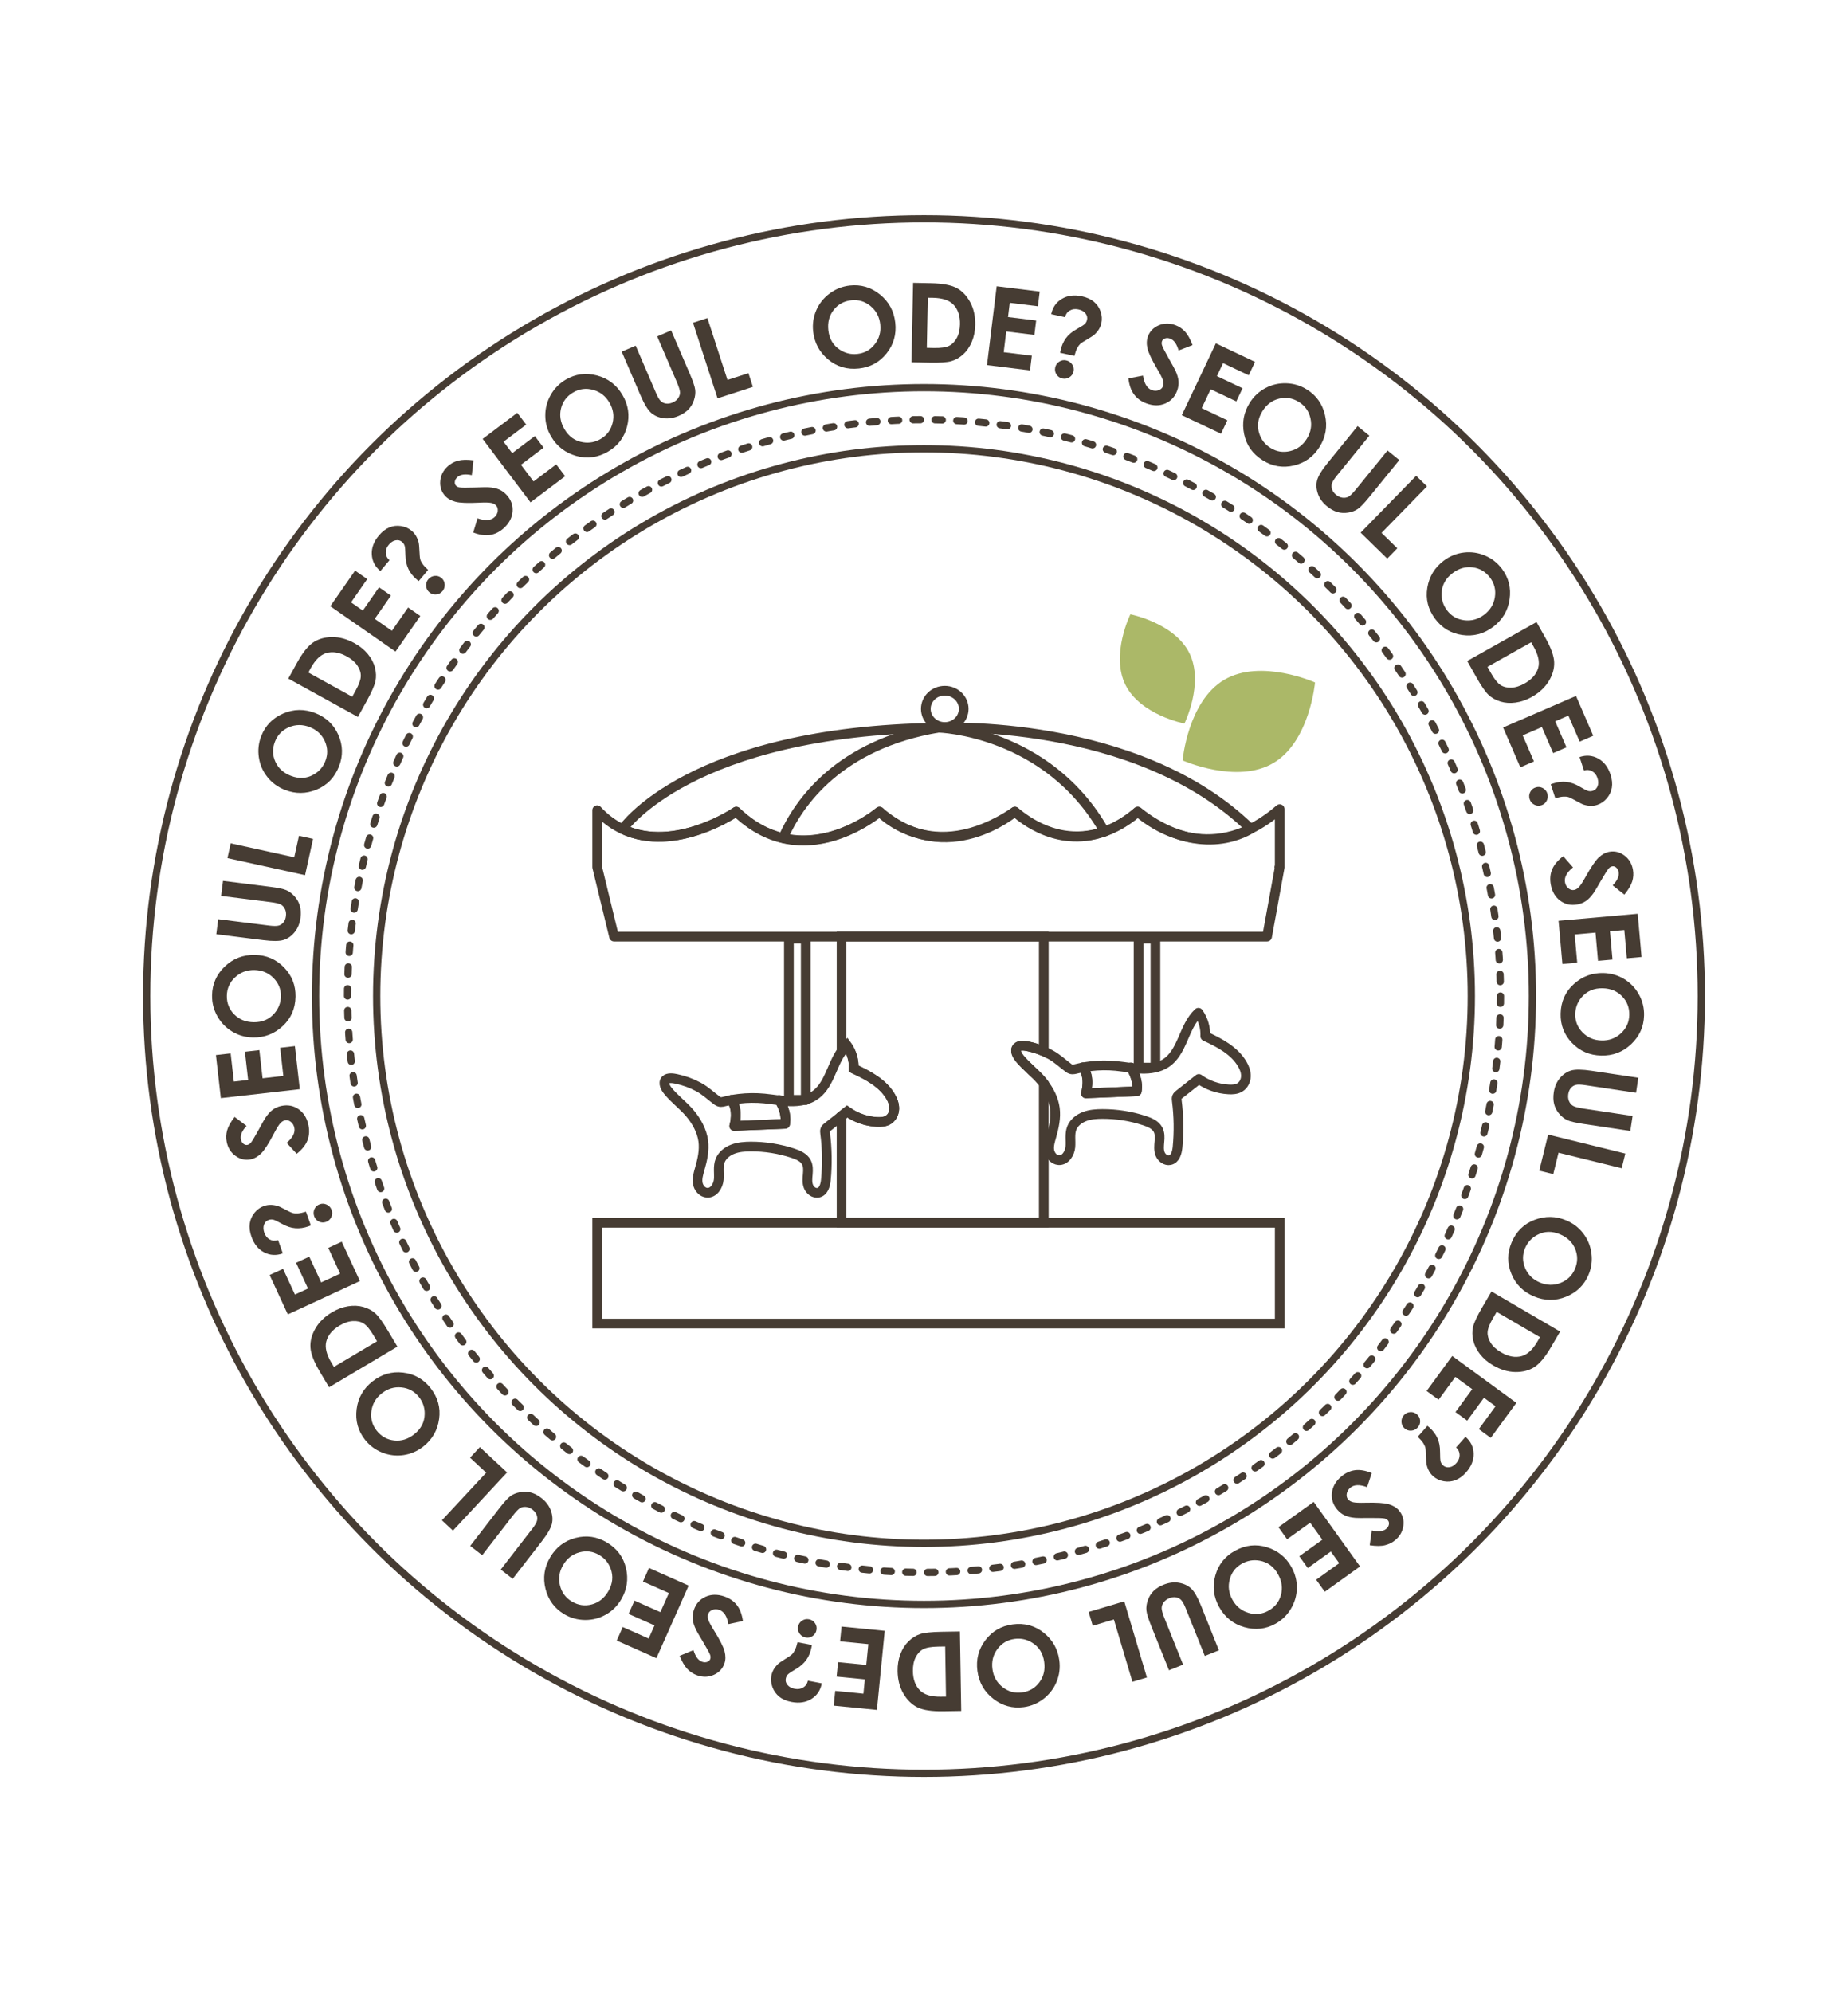<?xml version="1.0" encoding="utf-8"?>
<!-- Generator: Adobe Illustrator 27.4.0, SVG Export Plug-In . SVG Version: 6.00 Build 0)  -->
<svg version="1.1" id="레이어_1" xmlns="http://www.w3.org/2000/svg" xmlns:xlink="http://www.w3.org/1999/xlink" x="0px"
	 y="0px" viewBox="0 0 762.52 822.05" style="enable-background:new 0 0 762.52 822.05;" xml:space="preserve">
<style type="text/css">
	.st0{fill:none;stroke:#463C33;stroke-width:3;stroke-miterlimit:10;}
	.st1{fill:none;stroke:#463C33;stroke-width:3;stroke-linecap:round;stroke-linejoin:round;stroke-dasharray:3.001,6.002;}
	.st2{fill:#463C33;}
	.st3{fill:none;stroke:#463C33;stroke-width:4;stroke-miterlimit:10;}
	.st4{fill:none;stroke:#463C33;stroke-width:4;stroke-linecap:round;stroke-linejoin:round;stroke-miterlimit:10;}
	.st5{fill:#ABB868;}
</style>
<g>
	<g>
		<circle class="st0" cx="381.26" cy="411.02" r="320.74"/>
		<circle class="st0" cx="381.26" cy="411.02" r="251.06"/>
		<circle class="st0" cx="381.26" cy="411.02" r="225.84"/>
		<g>
			<circle class="st1" cx="381.26" cy="411.02" r="237.85"/>
		</g>
	</g>
	<g>
		<path class="st2" d="M350.66,117.83c4.61-0.5,8.76,0.73,12.44,3.71c3.68,2.98,5.79,6.86,6.31,11.67
			c0.52,4.76-0.68,8.96-3.59,12.61c-2.91,3.65-6.71,5.73-11.38,6.24c-4.89,0.53-9.14-0.71-12.75-3.74
			c-3.61-3.03-5.66-6.87-6.17-11.52c-0.34-3.12,0.1-6.06,1.32-8.84c1.22-2.78,3.07-5.08,5.54-6.89
			C344.85,119.24,347.61,118.16,350.66,117.83z M351.25,123.91c-3.02,0.33-5.44,1.66-7.26,3.98c-1.83,2.32-2.56,5.1-2.21,8.33
			c0.39,3.6,2,6.31,4.81,8.13c2.19,1.42,4.59,1.99,7.19,1.7c2.94-0.32,5.33-1.66,7.17-4.01c1.84-2.35,2.59-5.09,2.25-8.2
			c-0.34-3.1-1.67-5.61-3.99-7.54C356.89,124.38,354.24,123.58,351.25,123.91z"/>
		<path class="st2" d="M376.76,116.72l7.39,0.15c4.76,0.1,8.29,0.76,10.58,1.98c2.29,1.23,4.16,3.19,5.61,5.88
			c1.45,2.69,2.13,5.81,2.06,9.36c-0.05,2.53-0.52,4.84-1.4,6.94s-2.07,3.83-3.58,5.2c-1.5,1.37-3.12,2.3-4.86,2.8
			s-4.72,0.71-8.97,0.62l-7.5-0.15L376.76,116.72z M382.83,122.86l-0.41,20.68l2.9,0.06c2.85,0.06,4.93-0.23,6.23-0.86
			c1.3-0.63,2.37-1.71,3.22-3.24s1.29-3.43,1.34-5.69c0.07-3.48-0.85-6.2-2.76-8.16c-1.72-1.76-4.52-2.68-8.39-2.76L382.83,122.86z"
			/>
		<path class="st2" d="M411.25,118.13l17.76,2.19l-0.75,6.06l-11.61-1.43l-0.72,5.88l11.61,1.43l-0.73,5.95l-11.61-1.43l-1.05,8.56
			l11.61,1.43l-0.75,6.08l-17.76-2.19L411.25,118.13z"/>
		<path class="st2" d="M439.46,130.89l-5.71-1.24c0.58-2.8,2.04-4.9,4.38-6.31s5.1-1.76,8.28-1.07c2.05,0.45,3.71,1.2,4.98,2.27
			c1.27,1.07,2.19,2.41,2.74,4.02c0.55,1.61,0.66,3.2,0.32,4.77c-0.19,0.86-0.51,1.67-0.96,2.44c-0.46,0.77-1.08,1.52-1.86,2.26
			c-0.46,0.43-1.48,1.11-3.06,2.03c-1.51,0.87-2.48,1.51-2.9,1.91s-0.83,0.97-1.22,1.71c-0.39,0.74-0.76,1.8-1.12,3.18l-5.9-1.28
			l0.19-0.98c0.42-1.95,1.16-3.64,2.22-5.07c1.06-1.44,2.54-2.68,4.44-3.72c1.83-1.02,2.96-1.74,3.39-2.18
			c0.43-0.44,0.72-1,0.87-1.68c0.2-0.93-0.02-1.8-0.65-2.62c-0.64-0.81-1.61-1.36-2.92-1.65c-1.34-0.29-2.52-0.14-3.54,0.47
			C440.4,128.73,439.75,129.65,439.46,130.89z M439.94,148.72c1.06,0.23,1.88,0.79,2.47,1.68c0.59,0.89,0.77,1.85,0.55,2.88
			c-0.22,1.03-0.79,1.83-1.69,2.4c-0.9,0.57-1.87,0.74-2.92,0.52c-1.04-0.23-1.86-0.79-2.43-1.68c-0.57-0.89-0.75-1.85-0.52-2.89
			c0.22-1.03,0.78-1.83,1.66-2.4S438.91,148.49,439.94,148.72z"/>
		<path class="st2" d="M492.06,142.41l-5.75,2.22c-0.74-2.68-1.9-4.31-3.48-4.9c-0.77-0.28-1.47-0.31-2.11-0.08s-1.06,0.6-1.25,1.12
			s-0.2,1.07-0.02,1.66c0.25,0.79,1.19,2.63,2.83,5.54c1.54,2.69,2.46,4.37,2.76,5.03c0.74,1.64,1.16,3.09,1.25,4.37
			c0.09,1.28-0.1,2.56-0.58,3.86c-0.93,2.52-2.57,4.28-4.93,5.29s-4.93,0.98-7.73-0.05c-2.19-0.81-3.9-2.05-5.13-3.72
			s-2-3.87-2.31-6.6l6.02-1.15c0.48,3.26,1.68,5.25,3.6,5.96c1,0.37,1.96,0.39,2.86,0.06c0.9-0.33,1.49-0.88,1.78-1.65
			c0.26-0.7,0.26-1.49,0-2.38s-1-2.37-2.23-4.46c-2.34-3.97-3.73-6.88-4.16-8.72c-0.43-1.85-0.37-3.51,0.18-4.98
			c0.79-2.13,2.28-3.66,4.47-4.59s4.48-0.95,6.86-0.07c1.54,0.57,2.87,1.46,3.99,2.69C490.11,138.08,491.14,139.93,492.06,142.41z"
			/>
		<path class="st2" d="M501.68,141.68l16.17,7.66l-2.61,5.52l-10.58-5.01l-2.54,5.36l10.57,5.01l-2.57,5.42l-10.58-5.01l-3.69,7.8
			l10.58,5.01l-2.62,5.54l-16.17-7.66L501.68,141.68z"/>
		<path class="st2" d="M539.24,160.73c3.94,2.46,6.43,5.99,7.49,10.61c1.05,4.62,0.3,8.97-2.25,13.07
			c-2.53,4.06-6.07,6.62-10.62,7.69c-4.55,1.07-8.82,0.36-12.8-2.13c-4.18-2.6-6.75-6.21-7.71-10.82c-0.96-4.61-0.2-8.9,2.27-12.87
			c1.66-2.66,3.83-4.71,6.51-6.13c2.68-1.43,5.55-2.09,8.62-1.99C533.81,158.25,536.64,159.11,539.24,160.73z M535.95,165.88
			c-2.57-1.61-5.3-2.06-8.17-1.37s-5.17,2.42-6.89,5.19c-1.92,3.08-2.33,6.2-1.24,9.37c0.84,2.47,2.38,4.4,4.6,5.78
			c2.51,1.57,5.22,1.99,8.12,1.28c2.9-0.71,5.18-2.4,6.84-5.06c1.65-2.65,2.16-5.44,1.52-8.39
			C540.09,169.74,538.5,167.47,535.95,165.88z"/>
		<path class="st2" d="M560.16,175.84l4.86,3.95l-13.38,16.45c-1.15,1.42-1.84,2.52-2.07,3.31c-0.23,0.79-0.2,1.59,0.08,2.41
			c0.29,0.82,0.83,1.55,1.64,2.21c0.85,0.69,1.75,1.1,2.68,1.21c0.93,0.11,1.77-0.04,2.5-0.45c0.73-0.41,1.79-1.47,3.17-3.18
			l12.88-15.85l4.86,3.95l-12.33,15.17c-2.08,2.56-3.67,4.22-4.76,4.98s-2.42,1.27-3.99,1.53c-1.56,0.26-3.06,0.18-4.48-0.24
			c-1.42-0.42-2.84-1.2-4.24-2.34c-1.84-1.5-3.11-3.23-3.78-5.19c-0.68-1.96-0.79-3.81-0.34-5.57c0.45-1.75,1.9-4.14,4.37-7.18
			L560.16,175.84z"/>
		<path class="st2" d="M584.34,196.34l4.46,4.36l-18.75,19.2l6.51,6.35l-4.16,4.26l-10.97-10.71L584.34,196.34z"/>
		<path class="st2" d="M619.75,234.75c2.78,3.71,3.82,7.91,3.13,12.6s-2.97,8.47-6.83,11.37c-3.83,2.87-8.06,3.97-12.69,3.32
			c-4.63-0.65-8.35-2.86-11.16-6.62c-2.95-3.94-4.04-8.23-3.26-12.88c0.77-4.65,3.04-8.37,6.78-11.17c2.51-1.88,5.27-3,8.29-3.36
			c3.01-0.36,5.93,0.06,8.75,1.26C615.58,230.47,617.91,232.3,619.75,234.75z M614.82,238.36c-1.82-2.43-4.19-3.84-7.12-4.23
			c-2.93-0.39-5.7,0.39-8.3,2.34c-2.9,2.17-4.42,4.93-4.55,8.28c-0.11,2.61,0.62,4.96,2.19,7.06c1.77,2.37,4.14,3.75,7.1,4.13
			s5.7-0.36,8.21-2.24c2.5-1.87,3.99-4.29,4.46-7.27S616.62,240.76,614.82,238.36z"/>
		<path class="st2" d="M634,256.69l3.62,6.44c2.34,4.15,3.56,7.53,3.66,10.13s-0.63,5.2-2.22,7.81c-1.58,2.61-3.92,4.79-7.02,6.53
			c-2.2,1.24-4.43,2.01-6.69,2.32s-4.36,0.16-6.3-0.44s-3.57-1.52-4.88-2.76c-1.31-1.24-3.01-3.71-5.09-7.41l-3.68-6.54L634,256.69z
			 M631.79,265.04l-18.03,10.14l1.42,2.53c1.4,2.49,2.7,4.13,3.9,4.93c1.2,0.8,2.68,1.18,4.42,1.13c1.75-0.05,3.61-0.62,5.58-1.73
			c3.03-1.71,4.91-3.88,5.63-6.51c0.64-2.37,0.02-5.25-1.88-8.63L631.79,265.04z"/>
		<path class="st2" d="M650.29,287.18l7.11,16.43l-5.6,2.43l-4.65-10.74l-5.44,2.35l4.65,10.74l-5.5,2.38l-4.65-10.74l-7.92,3.43
			l4.65,10.74l-5.62,2.43l-7.11-16.43L650.29,287.18z"/>
		<path class="st2" d="M638.43,327.38c0.34,1.03,0.27,2.03-0.2,2.98s-1.2,1.6-2.21,1.93c-1,0.33-1.98,0.25-2.93-0.24
			c-0.95-0.49-1.59-1.24-1.92-2.26c-0.33-1.02-0.26-2,0.22-2.94c0.48-0.95,1.22-1.58,2.22-1.91c1-0.33,1.97-0.26,2.91,0.22
			S638.11,326.38,638.43,327.38z M653.57,317.95l-1.82-5.55c2.71-0.92,5.26-0.72,7.66,0.59c2.39,1.31,4.1,3.51,5.11,6.61
			c0.65,1.99,0.84,3.81,0.56,5.44c-0.28,1.64-0.97,3.1-2.08,4.4c-1.11,1.29-2.43,2.19-3.95,2.69c-0.83,0.27-1.7,0.41-2.59,0.4
			c-0.89,0-1.86-0.16-2.89-0.46c-0.61-0.18-1.7-0.72-3.3-1.62c-1.52-0.86-2.56-1.38-3.12-1.54c-0.56-0.16-1.26-0.22-2.09-0.18
			c-0.83,0.04-1.93,0.25-3.31,0.64l-1.88-5.74l0.95-0.33c1.89-0.62,3.72-0.84,5.5-0.65c1.77,0.19,3.59,0.83,5.46,1.94
			c1.8,1.07,3,1.67,3.6,1.82c0.6,0.15,1.23,0.11,1.89-0.1c0.9-0.3,1.55-0.92,1.93-1.89c0.38-0.96,0.36-2.08-0.05-3.35
			c-0.43-1.3-1.16-2.24-2.2-2.82C655.91,317.67,654.78,317.57,653.57,317.95z"/>
		<path class="st2" d="M670.25,369.17l-4.83-3.83c1.94-1.99,2.76-3.82,2.46-5.48c-0.14-0.81-0.48-1.43-1-1.86
			c-0.52-0.44-1.06-0.6-1.6-0.51s-1.02,0.37-1.44,0.82c-0.55,0.61-1.67,2.36-3.34,5.25c-1.54,2.69-2.52,4.34-2.95,4.93
			c-1.04,1.47-2.08,2.57-3.14,3.29c-1.06,0.73-2.26,1.21-3.62,1.45c-2.65,0.47-5-0.05-7.05-1.57c-2.05-1.52-3.34-3.75-3.87-6.7
			c-0.41-2.3-0.21-4.4,0.62-6.31s2.33-3.68,4.53-5.33l4.04,4.61c-2.58,2.06-3.68,4.1-3.32,6.13c0.19,1.05,0.65,1.89,1.4,2.49
			c0.74,0.61,1.52,0.84,2.32,0.7c0.73-0.13,1.41-0.53,2.05-1.21c0.63-0.67,1.54-2.07,2.72-4.18c2.24-4.03,4.05-6.7,5.42-8
			c1.38-1.3,2.84-2.09,4.39-2.37c2.24-0.4,4.31,0.11,6.22,1.53c1.91,1.42,3.08,3.38,3.53,5.89c0.29,1.61,0.19,3.21-0.3,4.8
			S671.92,367.12,670.25,369.17z"/>
		<path class="st2" d="M675.75,377.07l1.59,17.83l-6.08,0.54l-1.04-11.66l-5.91,0.53l1.04,11.66l-5.97,0.53l-1.04-11.66l-8.59,0.76
			l1.04,11.66l-6.11,0.54l-1.59-17.83L675.75,377.07z"/>
		<path class="st2" d="M678.37,419.05c-0.11,4.64-1.89,8.58-5.33,11.84s-7.57,4.82-12.4,4.7c-4.78-0.12-8.79-1.87-12.02-5.24
			s-4.79-7.41-4.67-12.11c0.12-4.92,1.92-8.97,5.41-12.14c3.48-3.17,7.56-4.7,12.24-4.58c3.13,0.08,6,0.91,8.59,2.49
			c2.59,1.58,4.62,3.72,6.1,6.41S678.45,415.99,678.37,419.05z M672.27,418.84c0.08-3.03-0.92-5.61-2.97-7.73
			c-2.06-2.12-4.71-3.22-7.97-3.3c-3.62-0.09-6.52,1.14-8.7,3.69c-1.7,1.98-2.58,4.28-2.65,6.9c-0.07,2.96,0.93,5.51,3.02,7.64
			c2.09,2.14,4.7,3.24,7.83,3.32c3.12,0.08,5.79-0.91,8-2.95C671.05,424.36,672.2,421.84,672.27,418.84z"/>
		<path class="st2" d="M676,444.75l-0.93,6.19l-20.97-3.15c-1.81-0.27-3.11-0.31-3.9-0.1c-0.8,0.2-1.47,0.63-2.03,1.29
			c-0.56,0.66-0.91,1.5-1.07,2.53c-0.16,1.09-0.05,2.06,0.33,2.92s0.93,1.5,1.66,1.92s2.17,0.79,4.35,1.12l20.2,3.04l-0.93,6.19
			l-19.33-2.91c-3.26-0.49-5.5-1.01-6.71-1.57c-1.21-0.56-2.32-1.44-3.34-2.65c-1.02-1.21-1.71-2.54-2.07-3.97
			c-0.36-1.44-0.41-3.05-0.14-4.84c0.35-2.35,1.2-4.32,2.54-5.89c1.34-1.58,2.88-2.62,4.62-3.13c1.74-0.51,4.54-0.47,8.4,0.11
			L676,444.75z"/>
		<path class="st2" d="M670.63,476.02l-1.49,6.06l-26.06-6.41l-2.17,8.83l-5.78-1.42l3.66-14.89L670.63,476.02z"/>
		<path class="st2" d="M655.47,526.02c-1.8,4.28-4.89,7.3-9.28,9.08c-4.39,1.78-8.81,1.73-13.26-0.14
			c-4.41-1.85-7.51-4.94-9.29-9.26c-1.78-4.32-1.76-8.65,0.06-12.98c1.91-4.54,5.06-7.65,9.46-9.33s8.76-1.62,13.07,0.19
			c2.89,1.21,5.25,3.03,7.09,5.45s2.95,5.15,3.34,8.19C657.06,520.27,656.66,523.2,655.47,526.02z M649.87,523.59
			c1.18-2.8,1.19-5.56,0.05-8.28c-1.14-2.72-3.22-4.72-6.22-5.98c-3.34-1.41-6.49-1.32-9.44,0.27c-2.3,1.23-3.96,3.04-4.98,5.46
			c-1.15,2.73-1.14,5.47,0.03,8.22c1.17,2.75,3.19,4.73,6.08,5.95c2.88,1.21,5.72,1.27,8.52,0.17S648.71,526.36,649.87,523.59z"/>
		<path class="st2" d="M643.73,549.47l-3.73,6.38c-2.4,4.12-4.7,6.87-6.89,8.28c-2.19,1.4-4.81,2.08-7.86,2.04
			c-3.05-0.05-6.11-0.97-9.18-2.76c-2.18-1.27-3.97-2.81-5.38-4.6c-1.4-1.79-2.34-3.68-2.8-5.66s-0.49-3.85-0.08-5.61
			c0.41-1.76,1.68-4.47,3.82-8.13l3.79-6.48L643.73,549.47z M635.41,551.78l-17.86-10.43l-1.46,2.5c-1.44,2.46-2.2,4.42-2.28,5.86
			c-0.08,1.44,0.34,2.9,1.26,4.39s2.36,2.8,4.31,3.94c3,1.76,5.83,2.28,8.47,1.56c2.37-0.64,4.54-2.64,6.5-5.99L635.41,551.78z"/>
		<path class="st2" d="M625.68,578.9l-10.57,14.44l-4.93-3.61l6.91-9.44l-4.78-3.5l-6.91,9.44l-4.84-3.54l6.91-9.44l-6.96-5.09
			l-6.91,9.44l-4.95-3.62l10.57-14.44L625.68,578.9z"/>
		<path class="st2" d="M585.01,589.02c-0.72,0.81-1.61,1.26-2.67,1.34c-1.06,0.08-1.99-0.23-2.78-0.92
			c-0.79-0.7-1.22-1.58-1.28-2.64s0.26-2,0.97-2.8c0.71-0.8,1.59-1.24,2.65-1.3c1.06-0.07,1.98,0.25,2.78,0.95
			c0.79,0.7,1.22,1.57,1.29,2.62C586.03,587.31,585.71,588.23,585.01,589.02z M600.82,597.28l3.86-4.38
			c2.17,1.87,3.29,4.17,3.37,6.9c0.08,2.73-0.95,5.31-3.1,7.75c-1.39,1.57-2.85,2.65-4.41,3.25c-1.55,0.59-3.17,0.74-4.84,0.44
			c-1.68-0.3-3.12-0.98-4.32-2.04c-0.66-0.58-1.21-1.26-1.66-2.03c-0.45-0.77-0.81-1.68-1.07-2.73c-0.15-0.61-0.25-1.83-0.28-3.66
			c-0.03-1.75-0.11-2.9-0.26-3.47s-0.45-1.2-0.9-1.89s-1.2-1.54-2.23-2.53l4-4.53l0.77,0.65c1.49,1.32,2.61,2.79,3.35,4.41
			c0.74,1.62,1.1,3.52,1.09,5.69c0,2.09,0.08,3.44,0.25,4.03s0.52,1.12,1.05,1.58c0.71,0.63,1.58,0.86,2.6,0.71s1.98-0.74,2.86-1.74
			c0.91-1.03,1.34-2.13,1.32-3.32C602.24,599.16,601.76,598.13,600.82,597.28z"/>
		<path class="st2" d="M565.17,637.64l0.85-6.11c2.7,0.65,4.69,0.43,5.97-0.66c0.62-0.53,0.99-1.14,1.1-1.81
			c0.11-0.67-0.02-1.22-0.37-1.63s-0.84-0.69-1.44-0.82c-0.81-0.17-2.88-0.24-6.22-0.21c-3.1,0.04-5.02,0.03-5.74-0.03
			c-1.79-0.14-3.27-0.49-4.43-1.03s-2.19-1.33-3.09-2.38c-1.75-2.04-2.5-4.33-2.23-6.87c0.27-2.54,1.53-4.79,3.8-6.74
			c1.77-1.52,3.69-2.41,5.75-2.68c2.06-0.26,4.36,0.13,6.89,1.19l-1.92,5.82c-3.08-1.17-5.41-1.08-6.96,0.25
			c-0.81,0.7-1.29,1.52-1.44,2.47s0.05,1.73,0.58,2.35c0.48,0.56,1.18,0.95,2.08,1.15c0.9,0.2,2.56,0.28,4.98,0.21
			c4.61-0.12,7.82,0.08,9.64,0.6c1.82,0.52,3.25,1.38,4.27,2.57c1.48,1.72,2.1,3.77,1.84,6.13c-0.25,2.36-1.35,4.38-3.27,6.03
			c-1.24,1.07-2.67,1.79-4.29,2.19C569.91,638.04,567.79,638.04,565.17,637.64z"/>
		<path class="st2" d="M561.17,646.4l-14.54,10.43l-3.56-4.96l9.51-6.82l-3.46-4.82l-9.51,6.82l-3.5-4.87l9.51-6.82l-5.03-7.01
			l-9.51,6.82l-3.57-4.98l14.54-10.43L561.17,646.4z"/>
		<path class="st2" d="M526.3,670.03c-4.05,2.25-8.36,2.72-12.91,1.41c-4.55-1.31-8-4.08-10.34-8.3c-2.32-4.18-2.85-8.52-1.58-13.02
			c1.27-4.5,3.96-7.89,8.06-10.17c4.3-2.39,8.7-2.89,13.2-1.5c4.5,1.39,7.89,4.13,10.16,8.22c1.52,2.74,2.26,5.63,2.21,8.66
			c-0.05,3.04-0.86,5.87-2.43,8.5C531.1,666.48,528.97,668.54,526.3,670.03z M523.39,664.65c2.65-1.47,4.37-3.64,5.15-6.48
			c0.78-2.85,0.38-5.7-1.2-8.54c-1.76-3.17-4.29-5.04-7.59-5.62c-2.57-0.46-5-0.05-7.29,1.22c-2.59,1.44-4.27,3.6-5.05,6.48
			s-0.41,5.69,1.11,8.43c1.52,2.73,3.72,4.53,6.6,5.4C518.01,666.41,520.76,666.11,523.39,664.65z"/>
		<path class="st2" d="M502.94,681l-5.81,2.33l-7.89-19.68c-0.68-1.7-1.31-2.83-1.89-3.42c-0.58-0.58-1.29-0.95-2.14-1.1
			s-1.76-0.03-2.72,0.36c-1.02,0.41-1.81,1-2.36,1.76s-0.82,1.57-0.81,2.4c0.01,0.84,0.42,2.28,1.24,4.31l7.6,18.95l-5.81,2.33
			l-7.28-18.14c-1.23-3.06-1.91-5.25-2.04-6.58c-0.13-1.32,0.07-2.73,0.6-4.23c0.53-1.49,1.32-2.76,2.38-3.8s2.42-1.9,4.11-2.57
			c2.21-0.89,4.33-1.15,6.37-0.79c2.04,0.36,3.72,1.16,5.03,2.4c1.31,1.24,2.7,3.68,4.15,7.3L502.94,681z"/>
		<path class="st2" d="M473.24,692.21l-5.98,1.78l-7.66-25.72l-8.71,2.6l-1.7-5.7l14.7-4.38L473.24,692.21z"/>
		<path class="st2" d="M422.42,704.44c-4.6,0.62-8.77-0.52-12.53-3.41c-3.75-2.89-5.95-6.72-6.59-11.51
			c-0.63-4.74,0.46-8.97,3.29-12.7s6.57-5.89,11.22-6.52c4.88-0.65,9.16,0.49,12.83,3.43c3.68,2.94,5.83,6.73,6.45,11.37
			c0.42,3.11,0.05,6.07-1.11,8.87c-1.15,2.81-2.95,5.15-5.37,7.03S425.46,704.03,422.42,704.44z M421.68,698.38
			c3.01-0.4,5.4-1.79,7.17-4.15s2.44-5.16,2.01-8.39c-0.48-3.59-2.15-6.26-5.01-8.01c-2.22-1.37-4.63-1.88-7.23-1.53
			c-2.93,0.39-5.29,1.79-7.07,4.18c-1.78,2.4-2.46,5.15-2.05,8.26c0.41,3.09,1.8,5.57,4.17,7.44
			C416.03,698.04,418.7,698.77,421.68,698.38z"/>
		<path class="st2" d="M396.62,706.02l-7.39,0.12c-4.76,0.08-8.31-0.46-10.65-1.6s-4.27-3.03-5.82-5.67
			c-1.54-2.64-2.34-5.73-2.4-9.28c-0.04-2.53,0.34-4.85,1.14-6.98c0.8-2.13,1.93-3.91,3.39-5.33c1.45-1.42,3.04-2.41,4.75-2.98
			c1.71-0.56,4.69-0.88,8.94-0.95l7.5-0.12L396.62,706.02z M390.33,700.11L390,679.42l-2.9,0.05c-2.85,0.05-4.92,0.41-6.19,1.08
			c-1.27,0.67-2.31,1.79-3.1,3.35c-0.79,1.56-1.17,3.47-1.13,5.73c0.06,3.48,1.07,6.16,3.05,8.05c1.78,1.7,4.61,2.51,8.49,2.45
			L390.33,700.11z"/>
		<path class="st2" d="M361.83,705.59l-17.81-1.76l0.6-6.08l11.65,1.15l0.58-5.9l-11.65-1.15l0.59-5.97l11.65,1.15l0.85-8.58
			l-11.65-1.15l0.6-6.1l17.81,1.76L361.83,705.59z"/>
		<path class="st2" d="M333.35,693.53l5.73,1.1c-0.51,2.82-1.92,4.95-4.23,6.41c-2.31,1.46-5.06,1.88-8.26,1.27
			c-2.06-0.39-3.74-1.11-5.03-2.15c-1.3-1.04-2.25-2.35-2.84-3.95c-0.59-1.6-0.74-3.18-0.44-4.76c0.17-0.86,0.47-1.68,0.9-2.46
			c0.44-0.78,1.04-1.55,1.81-2.31c0.45-0.44,1.45-1.14,3.01-2.1c1.49-0.91,2.44-1.57,2.85-1.98c0.41-0.41,0.8-0.99,1.17-1.74
			c0.37-0.75,0.72-1.81,1.05-3.2l5.93,1.14l-0.17,0.99c-0.38,1.96-1.07,3.66-2.1,5.12c-1.02,1.46-2.47,2.74-4.34,3.83
			c-1.81,1.06-2.92,1.81-3.34,2.26c-0.42,0.45-0.69,1.02-0.83,1.7c-0.18,0.93,0.06,1.8,0.72,2.6c0.66,0.8,1.64,1.33,2.95,1.58
			c1.34,0.26,2.52,0.07,3.53-0.55C332.46,695.71,333.09,694.77,333.35,693.53z M332.43,675.72c-1.06-0.21-1.9-0.74-2.52-1.62
			c-0.61-0.87-0.82-1.83-0.62-2.87c0.2-1.04,0.74-1.85,1.63-2.45s1.85-0.79,2.9-0.59c1.05,0.2,1.87,0.74,2.47,1.62
			c0.6,0.88,0.79,1.83,0.59,2.87c-0.2,1.04-0.73,1.85-1.6,2.44C334.42,675.72,333.47,675.91,332.43,675.72z"/>
		<path class="st2" d="M280.44,683.28l5.69-2.36c0.81,2.66,2,4.27,3.59,4.81c0.77,0.27,1.48,0.27,2.11,0.03
			c0.64-0.25,1.04-0.63,1.22-1.15c0.18-0.52,0.17-1.07-0.02-1.66c-0.27-0.78-1.26-2.6-2.97-5.47c-1.61-2.66-2.57-4.31-2.88-4.97
			c-0.78-1.62-1.24-3.07-1.36-4.34s0.04-2.57,0.49-3.87c0.87-2.54,2.47-4.35,4.8-5.4c2.33-1.06,4.9-1.1,7.73-0.14
			c2.21,0.76,3.95,1.96,5.22,3.6s2.09,3.83,2.47,6.54l-5.99,1.3c-0.56-3.25-1.8-5.21-3.75-5.88c-1.01-0.35-1.97-0.34-2.86,0.01
			s-1.47,0.92-1.73,1.69c-0.24,0.7-0.22,1.5,0.06,2.38c0.28,0.88,1.06,2.35,2.34,4.4c2.44,3.91,3.89,6.78,4.37,8.62
			c0.47,1.83,0.46,3.5-0.05,4.99c-0.74,2.15-2.19,3.72-4.35,4.7c-2.17,0.98-4.45,1.06-6.86,0.23c-1.55-0.53-2.9-1.39-4.06-2.59
			C282.5,687.56,281.43,685.74,280.44,683.28z"/>
		<path class="st2" d="M270.84,684.25l-16.36-7.27l2.48-5.58l10.69,4.75l2.41-5.42l-10.69-4.75l2.43-5.48l10.69,4.75l3.5-7.88
			l-10.69-4.75l2.49-5.6l16.36,7.27L270.84,684.25z"/>
		<path class="st2" d="M232.84,666.11c-3.99-2.36-6.57-5.83-7.74-10.42c-1.17-4.59-0.52-8.96,1.94-13.12
			c2.43-4.12,5.91-6.77,10.43-7.95c4.52-1.18,8.8-0.57,12.85,1.82c4.24,2.5,6.89,6.05,7.97,10.63s0.42,8.89-1.96,12.92
			c-1.59,2.7-3.71,4.8-6.36,6.29s-5.5,2.23-8.57,2.2S235.48,667.67,232.84,666.11z M236,660.89c2.61,1.54,5.35,1.93,8.2,1.17
			c2.85-0.77,5.11-2.55,6.76-5.35c1.84-3.12,2.18-6.25,1.01-9.39c-0.9-2.45-2.48-4.34-4.74-5.67c-2.55-1.5-5.26-1.87-8.15-1.08
			c-2.88,0.78-5.12,2.52-6.71,5.22c-1.59,2.69-2.03,5.49-1.32,8.42C231.77,657.13,233.42,659.36,236,660.89z"/>
		<path class="st2" d="M211.56,651.51l-4.95-3.83l12.98-16.77c1.12-1.44,1.78-2.56,1.99-3.36c0.21-0.79,0.16-1.6-0.14-2.4
			c-0.3-0.81-0.87-1.53-1.69-2.17c-0.87-0.67-1.77-1.05-2.71-1.14c-0.94-0.09-1.77,0.08-2.48,0.51c-0.72,0.43-1.75,1.51-3.09,3.25
			l-12.5,16.15l-4.95-3.83l11.96-15.46c2.02-2.61,3.57-4.3,4.64-5.09c1.08-0.78,2.39-1.32,3.95-1.62c1.56-0.3,3.05-0.26,4.48,0.13
			s2.86,1.13,4.3,2.24c1.88,1.46,3.18,3.15,3.91,5.09s0.88,3.79,0.48,5.56c-0.41,1.76-1.8,4.19-4.2,7.28L211.56,651.51z"/>
		<path class="st2" d="M186.9,631.61l-4.57-4.25l18.28-19.65l-6.66-6.2l4.05-4.36l11.23,10.45L186.9,631.61z"/>
		<path class="st2" d="M150.58,594.08c-2.87-3.65-4.01-7.82-3.44-12.52c0.58-4.7,2.76-8.54,6.56-11.53
			c3.76-2.96,7.96-4.17,12.6-3.63s8.41,2.66,11.32,6.35c3.04,3.87,4.23,8.13,3.57,12.8s-2.83,8.44-6.51,11.34
			c-2.46,1.94-5.2,3.12-8.2,3.56c-3,0.43-5.93,0.08-8.78-1.05S152.48,596.49,150.58,594.08z M155.42,590.35
			c1.88,2.38,4.28,3.74,7.22,4.06c2.94,0.32,5.68-0.52,8.24-2.54c2.85-2.24,4.3-5.04,4.35-8.39c0.05-2.61-0.74-4.94-2.36-7
			c-1.83-2.33-4.23-3.65-7.2-3.96c-2.97-0.31-5.69,0.5-8.15,2.44c-2.45,1.93-3.88,4.39-4.28,7.37
			C152.84,585.32,153.57,587.99,155.42,590.35z"/>
		<path class="st2" d="M135.78,572.45L132,566.1c-2.44-4.1-3.74-7.44-3.9-10.04c-0.17-2.59,0.51-5.22,2.03-7.86
			c1.52-2.65,3.81-4.88,6.86-6.69c2.17-1.29,4.38-2.12,6.63-2.48c2.25-0.36,4.35-0.26,6.31,0.29c1.96,0.56,3.6,1.44,4.94,2.64
			s3.09,3.63,5.26,7.28l3.84,6.45L135.78,572.45z M137.79,564.05l17.78-10.57l-1.48-2.49c-1.46-2.45-2.8-4.06-4.02-4.83
			c-1.22-0.77-2.7-1.11-4.45-1.02c-1.75,0.09-3.59,0.71-5.54,1.87c-2.99,1.78-4.81,4-5.47,6.65c-0.59,2.39,0.11,5.25,2.09,8.58
			L137.79,564.05z"/>
		<path class="st2" d="M118.76,542.39l-7.51-16.25l5.54-2.56l4.91,10.62l5.38-2.49l-4.91-10.62l5.44-2.52l4.91,10.62l7.83-3.62
			l-4.91-10.62l5.56-2.57l7.51,16.25L118.76,542.39z"/>
		<path class="st2" d="M114.74,511.71l1.95,5.5c-2.69,0.99-5.24,0.85-7.67-0.4c-2.43-1.25-4.18-3.41-5.27-6.48
			c-0.7-1.97-0.93-3.78-0.7-5.43c0.24-1.64,0.89-3.13,1.97-4.45c1.08-1.32,2.37-2.25,3.88-2.79c0.83-0.29,1.69-0.45,2.58-0.46
			c0.89-0.02,1.86,0.11,2.9,0.39c0.61,0.16,1.72,0.67,3.34,1.54c1.54,0.83,2.59,1.31,3.15,1.46c0.56,0.15,1.26,0.19,2.09,0.13
			c0.83-0.06,1.93-0.3,3.29-0.72l2.02,5.69l-0.94,0.36c-1.88,0.67-3.7,0.93-5.48,0.79c-1.78-0.14-3.61-0.75-5.5-1.81
			c-1.83-1.02-3.04-1.6-3.64-1.74c-0.6-0.13-1.23-0.08-1.89,0.15c-0.9,0.32-1.52,0.96-1.88,1.93c-0.36,0.97-0.31,2.09,0.13,3.35
			c0.46,1.29,1.21,2.21,2.26,2.77C112.41,512.05,113.54,512.12,114.74,511.71z M129.64,501.91c-0.36-1.02-0.32-2.02,0.12-2.99
			c0.44-0.97,1.16-1.63,2.16-1.98c0.99-0.35,1.97-0.3,2.93,0.17c0.96,0.46,1.62,1.2,1.98,2.21c0.36,1.01,0.31,1.99-0.15,2.95
			s-1.18,1.61-2.18,1.97c-0.99,0.35-1.97,0.3-2.91-0.15C130.64,503.63,129.99,502.91,129.64,501.91z"/>
		<path class="st2" d="M96.81,460.9l4.92,3.71c-1.89,2.04-2.67,3.89-2.33,5.53c0.16,0.8,0.51,1.42,1.05,1.84
			c0.53,0.42,1.07,0.58,1.61,0.47c0.54-0.11,1.01-0.4,1.42-0.86c0.54-0.63,1.61-2.4,3.21-5.33c1.48-2.73,2.42-4.4,2.83-5
			c1-1.5,2.02-2.62,3.06-3.37c1.04-0.75,2.23-1.26,3.59-1.54c2.64-0.54,5-0.07,7.09,1.4s3.43,3.67,4.03,6.6
			c0.47,2.29,0.31,4.4-0.46,6.32s-2.24,3.74-4.4,5.44l-4.15-4.51c2.52-2.12,3.58-4.19,3.17-6.21c-0.21-1.05-0.7-1.87-1.46-2.46
			c-0.76-0.59-1.54-0.8-2.34-0.64c-0.73,0.15-1.4,0.57-2.02,1.25c-0.62,0.69-1.49,2.1-2.61,4.25c-2.14,4.08-3.88,6.79-5.22,8.13
			c-1.34,1.34-2.79,2.16-4.33,2.48c-2.23,0.45-4.31-0.01-6.25-1.38s-3.16-3.31-3.67-5.8c-0.33-1.6-0.27-3.21,0.18-4.81
			C94.16,464.84,95.19,462.99,96.81,460.9z"/>
		<path class="st2" d="M91.12,453.15l-2.02-17.78l6.07-0.69l1.32,11.63l5.89-0.67l-1.32-11.63l5.96-0.68l1.32,11.63l8.57-0.97
			l-1.32-11.63l6.09-0.69l2.02,17.78L91.12,453.15z"/>
		<path class="st2" d="M87.5,410.73c0.08-4.64,1.82-8.6,5.23-11.88c3.41-3.28,7.53-4.89,12.36-4.81c4.78,0.08,8.81,1.79,12.07,5.14
			c3.26,3.35,4.85,7.37,4.78,12.07c-0.08,4.92-1.85,8.98-5.3,12.18c-3.45,3.2-7.52,4.76-12.2,4.69c-3.13-0.05-6-0.86-8.61-2.42
			c-2.6-1.56-4.65-3.68-6.15-6.36C88.17,416.66,87.45,413.79,87.5,410.73z M93.6,410.89c-0.05,3.03,0.96,5.6,3.04,7.7
			s4.74,3.18,8,3.23c3.62,0.06,6.51-1.2,8.67-3.76c1.68-2,2.54-4.3,2.59-6.92c0.05-2.96-0.98-5.5-3.09-7.61
			c-2.11-2.12-4.73-3.2-7.86-3.25c-3.12-0.05-5.78,0.96-7.97,3.02C94.77,405.36,93.65,407.89,93.6,410.89z"/>
		<path class="st2" d="M89.25,385.51l0.78-6.21l21.04,2.64c1.81,0.23,3.11,0.23,3.9,0.01s1.46-0.67,2-1.34
			c0.54-0.67,0.88-1.53,1.01-2.56c0.14-1.09,0.01-2.06-0.4-2.91c-0.4-0.85-0.97-1.48-1.71-1.88c-0.74-0.4-2.19-0.74-4.37-1.01
			l-20.26-2.55l0.78-6.21l19.4,2.44c3.27,0.41,5.52,0.88,6.74,1.41c1.22,0.53,2.36,1.39,3.41,2.57c1.05,1.19,1.77,2.5,2.17,3.92
			c0.4,1.43,0.48,3.04,0.26,4.84c-0.3,2.36-1.1,4.34-2.4,5.95c-1.3,1.61-2.82,2.69-4.54,3.24c-1.72,0.55-4.52,0.58-8.4,0.09
			L89.25,385.51z"/>
		<path class="st2" d="M93.85,354.1l1.34-6.1l26.21,5.77l1.96-8.88l5.81,1.28l-3.3,14.98L93.85,354.1z"/>
		<path class="st2" d="M107.79,303.74c1.69-4.32,4.71-7.42,9.06-9.3c4.34-1.88,8.77-1.94,13.26-0.18c4.46,1.75,7.62,4.76,9.51,9.03
			c1.88,4.28,1.97,8.6,0.25,12.98c-1.8,4.58-4.87,7.77-9.23,9.56c-4.36,1.79-8.71,1.83-13.07,0.12c-2.92-1.14-5.33-2.9-7.22-5.27
			c-1.9-2.37-3.07-5.07-3.54-8.11C106.35,309.53,106.68,306.59,107.79,303.74z M113.46,306.03c-1.11,2.83-1.06,5.59,0.15,8.28
			c1.21,2.69,3.33,4.64,6.36,5.82c3.38,1.32,6.52,1.16,9.44-0.5c2.27-1.28,3.89-3.14,4.84-5.58c1.08-2.76,1-5.49-0.23-8.21
			s-3.31-4.65-6.23-5.8c-2.91-1.14-5.75-1.13-8.53,0.04C116.49,301.25,114.55,303.23,113.46,306.03z"/>
		<path class="st2" d="M118.96,280.02l3.57-6.47c2.3-4.17,4.53-6.99,6.69-8.44c2.15-1.46,4.76-2.2,7.81-2.23s6.13,0.82,9.24,2.53
			c2.21,1.22,4.04,2.71,5.49,4.47c1.45,1.76,2.43,3.62,2.94,5.59c0.51,1.97,0.58,3.84,0.22,5.6c-0.36,1.77-1.57,4.51-3.62,8.22
			l-3.63,6.57L118.96,280.02z M127.22,277.51l18.11,10l1.4-2.54c1.38-2.5,2.09-4.47,2.14-5.91c0.05-1.44-0.41-2.89-1.37-4.36
			c-0.96-1.46-2.43-2.74-4.41-3.83c-3.05-1.68-5.88-2.14-8.5-1.36c-2.36,0.7-4.47,2.75-6.35,6.14L127.22,277.51z"/>
		<path class="st2" d="M136.29,250.16l10.22-14.69l5.01,3.49l-6.68,9.61l4.87,3.39l6.68-9.61l4.92,3.42l-6.68,9.61l7.08,4.92
			l6.68-9.61l5.03,3.5l-10.22,14.69L136.29,250.16z"/>
		<path class="st2" d="M160.71,231.17l-3.76,4.47c-2.21-1.82-3.39-4.09-3.54-6.82c-0.15-2.73,0.82-5.33,2.92-7.83
			c1.35-1.6,2.79-2.72,4.33-3.35c1.54-0.63,3.15-0.81,4.83-0.55c1.68,0.26,3.14,0.91,4.37,1.94c0.67,0.56,1.24,1.23,1.71,1.99
			c0.47,0.76,0.85,1.66,1.14,2.7c0.17,0.61,0.29,1.83,0.36,3.65c0.07,1.75,0.18,2.9,0.34,3.46c0.16,0.56,0.47,1.19,0.95,1.87
			c0.47,0.69,1.23,1.51,2.29,2.47l-3.89,4.62l-0.78-0.63c-1.52-1.28-2.68-2.72-3.45-4.33s-1.19-3.49-1.23-5.66
			c-0.04-2.09-0.16-3.43-0.35-4.02c-0.19-0.58-0.55-1.1-1.08-1.55c-0.73-0.61-1.6-0.83-2.62-0.64c-1.02,0.18-1.96,0.79-2.82,1.81
			c-0.88,1.05-1.29,2.16-1.24,3.35C159.24,229.33,159.75,230.34,160.71,231.17z M176.71,239.05c0.7-0.83,1.58-1.3,2.64-1.41
			c1.06-0.11,2,0.18,2.8,0.86c0.81,0.68,1.26,1.55,1.34,2.61c0.09,1.06-0.21,2-0.9,2.82c-0.69,0.82-1.56,1.27-2.62,1.37
			c-1.06,0.09-1.99-0.2-2.8-0.88s-1.26-1.54-1.35-2.59C175.74,240.78,176.03,239.86,176.71,239.05z"/>
		<path class="st2" d="M195.38,189.96l-0.7,6.12c-2.72-0.59-4.7-0.32-5.95,0.81c-0.61,0.55-0.96,1.16-1.05,1.83
			c-0.09,0.67,0.04,1.22,0.41,1.62c0.37,0.41,0.85,0.67,1.46,0.78c0.81,0.15,2.89,0.17,6.22,0.06c3.1-0.12,5.02-0.15,5.74-0.11
			c1.8,0.1,3.28,0.41,4.45,0.92s2.22,1.28,3.15,2.31c1.8,2,2.6,4.27,2.39,6.82s-1.42,4.82-3.64,6.83c-1.73,1.56-3.63,2.5-5.68,2.81
			s-4.36-0.03-6.92-1.02l1.77-5.86c3.11,1.09,5.43,0.95,6.96-0.42c0.8-0.72,1.25-1.55,1.38-2.5c0.12-0.95-0.09-1.73-0.64-2.34
			c-0.5-0.55-1.2-0.92-2.11-1.1s-2.57-0.21-4.99-0.09c-4.6,0.23-7.82,0.11-9.66-0.37c-1.83-0.48-3.28-1.3-4.33-2.47
			c-1.52-1.69-2.19-3.72-1.99-6.09c0.2-2.37,1.24-4.41,3.13-6.11c1.21-1.1,2.63-1.86,4.23-2.29
			C190.64,189.67,192.75,189.63,195.38,189.96z"/>
		<path class="st2" d="M199.15,181.12l14.29-10.78l3.68,4.88l-9.34,7.05l3.57,4.73l9.34-7.05l3.61,4.79l-9.34,7.05l5.2,6.88
			l9.34-7.05l3.69,4.89l-14.29,10.78L199.15,181.12z"/>
		<path class="st2" d="M233.44,156.66c4-2.35,8.29-2.93,12.87-1.72c4.58,1.2,8.09,3.89,10.54,8.05c2.43,4.12,3.06,8.45,1.9,12.98
			c-1.16,4.53-3.76,7.98-7.81,10.36c-4.24,2.49-8.63,3.1-13.16,1.82c-4.53-1.28-7.98-3.94-10.36-7.98c-1.59-2.7-2.4-5.57-2.42-8.61
			s0.72-5.89,2.22-8.56S230.8,158.22,233.44,156.66z M236.48,161.96c-2.62,1.54-4.28,3.74-4.99,6.61c-0.71,2.87-0.24,5.7,1.41,8.51
			c1.84,3.13,4.41,4.94,7.73,5.44c2.58,0.4,5-0.07,7.25-1.4c2.55-1.5,4.18-3.7,4.89-6.6c0.71-2.9,0.27-5.7-1.32-8.4
			c-1.58-2.69-3.82-4.44-6.73-5.24C241.82,160.08,239.07,160.44,236.48,161.96z"/>
		<path class="st2" d="M256.54,145.11l5.75-2.47l8.37,19.48c0.72,1.68,1.38,2.8,1.97,3.37c0.59,0.57,1.32,0.92,2.17,1.04
			s1.76-0.02,2.72-0.43c1.01-0.43,1.78-1.04,2.31-1.82c0.53-0.78,0.78-1.58,0.75-2.42c-0.03-0.84-0.48-2.26-1.34-4.28l-8.06-18.76
			l5.75-2.47l7.72,17.96c1.3,3.03,2.04,5.21,2.2,6.53c0.16,1.32,0,2.73-0.5,4.24c-0.49,1.51-1.25,2.79-2.28,3.86
			s-2.38,1.96-4.04,2.67c-2.18,0.94-4.3,1.25-6.35,0.95c-2.05-0.31-3.75-1.07-5.09-2.28c-1.34-1.21-2.79-3.61-4.33-7.2
			L256.54,145.11z"/>
		<path class="st2" d="M285.95,133.19l5.94-1.93l8.28,25.53l8.65-2.81l1.84,5.66l-14.59,4.73L285.95,133.19z"/>
	</g>
	<path class="st3" d="M419.74,432.21c-1.2,1.28,0.03,3.33,0.9,4.42c2.73,3.39,6.35,6.01,9.16,9.33c0.31,0.37,0.61,0.73,0.89,1.11
		v57.5h-83.45v-44.1c0.76-0.6,1.55-1.21,2.31-1.83c3.53,2.56,7.86,4.08,12.26,4.32c1.62,0.08,3.3-0.02,4.66-0.83
		c1.6-0.95,2.45-2.78,2.52-4.56c0.05-1.8-0.59-3.54-1.51-5.11c-3.2-5.49-9.3-8.77-15.23-11.48c0.17-3.41-0.85-6.85-2.85-9.68
		c-0.82,0.77-1.51,1.6-2.16,2.5v-47.34h83.45v47.36c-2.09-0.91-4.26-1.6-6.48-2.06C422.93,431.52,420.74,431.13,419.74,432.21z"/>
	<rect x="246.41" y="504.59" class="st3" width="281.63" height="41.58"/>
	<path class="st4" d="M455.76,343.17c-23.61-41.77-68.53-42.88-68.53-42.88c-40.85,6.9-57.58,30.64-64.15,45.51"/>
	<path class="st4" d="M528.04,357.86h-0.19c0.05,0.08,0.09,0.18,0.14,0.27l-0.02,0.08l-5.15,28.28H253.37l-6.87-28.28l-0.09-0.35
		v-23.52c3.29,3.56,6.83,6.09,10.5,7.8c21.49,10.16,46.87-7.22,46.87-7.22c6.38,6.1,12.95,9.41,19.3,10.88
		c21.24,4.92,39.81-10.88,39.81-10.88s21.37,23.29,55.87,0c0,0,16.01,15.94,36.99,8.25c4.38-1.6,8.99-4.23,13.7-8.25
		c0,0,20.62,19.81,46.57,7.09c3.89-1.91,7.91-4.56,12.01-8.12V357.86z"/>
	<ellipse class="st4" cx="389.83" cy="292.51" rx="7.82" ry="7.49"/>
	<rect x="325.51" y="387.32" class="st4" width="6.95" height="66.54"/>
	<rect x="469.8" y="387.32" class="st4" width="6.95" height="53.23"/>
	<g>
		<path class="st4" d="M514.08,444.16c-0.05,1.78-0.92,3.61-2.5,4.56c-1.36,0.83-3.06,0.93-4.66,0.83
			c-4.42-0.23-8.74-1.76-12.26-4.31c-2.68,2.11-5.35,4.22-8.03,6.34c-0.4,0.32-0.8,0.65-0.99,1.1c-0.21,0.47-0.14,1-0.07,1.51
			c0.82,6.4,0.92,12.91,0.3,19.33c-0.23,2.15-0.94,4.74-3.11,5.21c-1.74,0.38-3.46-0.98-4.09-2.58c-0.61-1.6-0.42-3.36-0.28-5.06
			c0.16-1.71,0.23-3.51-0.61-5.01c-1.08-1.95-3.36-2.93-5.53-3.64c-5.58-1.85-11.49-2.78-17.4-2.76c-2.49,0-5.02,0.18-7.34,1.06
			c-2.31,0.88-4.4,2.53-5.27,4.76c-0.97,2.45-0.35,5.19-0.59,7.82c-0.24,2.61-2.05,5.59-4.8,5.42c-2.05-0.12-3.56-2.05-3.88-3.99
			c-0.3-1.95,0.3-3.89,0.85-5.79c1.08-3.79,1.96-7.72,1.44-11.61c-0.49-3.69-2.28-7.24-4.59-10.26c-0.28-0.38-0.57-0.75-0.89-1.11
			c-2.82-3.33-6.43-5.94-9.16-9.33c-0.87-1.1-2.1-3.14-0.9-4.42c1.01-1.08,3.2-0.7,4.47-0.43c2.23,0.47,4.4,1.15,6.48,2.06
			c0.92,0.4,1.83,0.83,2.71,1.31c2.92,1.56,5.06,3.71,7.67,5.62c0.3,0.2,0.57,0.35,0.83,0.42c0.9,0.28,1.77-0.07,2.82-0.3
			c0.7-0.17,1.41-0.32,2.1-0.43c3.29,4.09,1.25,10.71,1.25,10.71l20.98-0.86c0.8-4.61-1.7-8.73-2.33-9.66
			c1.36,0.17,2.71,0.3,4.07,0.35c1.91,0.07,3.86-0.03,5.72-0.45h0.24v-0.07c1.43-0.32,2.78-0.85,4.02-1.6
			c7.35-4.51,7.47-15.15,13.73-20.99c2,2.83,3.01,6.29,2.83,9.7c5.93,2.71,12.05,5.97,15.25,11.46
			C513.49,440.61,514.15,442.36,514.08,444.16z"/>
		<path class="st4" d="M466.73,440.65c0.63,0.93,3.13,5.06,2.33,9.66l-20.98,0.86c0,0,2.03-6.62-1.25-10.71
			c1.03-0.2,2.07-0.35,3.09-0.47c3.51-0.42,7.06-0.47,10.57-0.13C462.57,440.07,464.64,440.38,466.73,440.65z"/>
		<path class="st4" d="M476.76,440.48v0.07h-0.24C476.6,440.53,476.69,440.51,476.76,440.48z"/>
		<path class="st4" d="M446.82,440.46c-0.02,0-0.02-0.02-0.02-0.02"/>
		<path class="st4" d="M466.73,440.65c-0.07-0.13-0.12-0.2-0.12-0.2"/>
	</g>
	<g>
		<path class="st4" d="M368.99,457.6c-0.07,1.78-0.92,3.61-2.52,4.56c-1.36,0.82-3.04,0.91-4.66,0.83
			c-4.4-0.25-8.73-1.76-12.26-4.32c-0.76,0.62-1.55,1.23-2.31,1.83c-1.91,1.51-3.81,3.03-5.72,4.52c-0.4,0.32-0.8,0.63-0.99,1.08
			c-0.21,0.48-0.14,1.01-0.07,1.53c0.83,6.4,0.92,12.91,0.3,19.33c-0.21,2.15-0.92,4.74-3.11,5.21c-1.74,0.38-3.46-0.98-4.07-2.58
			c-0.63-1.6-0.43-3.38-0.28-5.07c0.14-1.7,0.21-3.49-0.63-5.01c-1.06-1.93-3.36-2.93-5.51-3.64c-5.6-1.83-11.51-2.78-17.42-2.76
			c-2.49,0.02-5.01,0.2-7.32,1.08c-2.31,0.86-4.4,2.51-5.28,4.74c-0.96,2.46-0.35,5.21-0.57,7.82c-0.24,2.63-2.05,5.59-4.8,5.44
			c-2.05-0.12-3.58-2.05-3.88-3.99c-0.31-1.95,0.3-3.91,0.83-5.81c1.1-3.78,1.98-7.7,1.46-11.59c-0.57-4.16-2.75-8.13-5.49-11.38
			c-2.8-3.33-6.43-5.94-9.14-9.33c-0.89-1.1-2.1-3.14-0.92-4.44c1.01-1.08,3.2-0.7,4.47-0.43c3.23,0.68,6.35,1.83,9.21,3.38
			c2.9,1.58,5.06,3.73,7.67,5.64c0.28,0.2,0.56,0.33,0.83,0.42c0.9,0.28,1.76-0.07,2.8-0.3c0.7-0.17,1.41-0.32,2.1-0.43
			c3.3,4.09,1.25,10.71,1.25,10.71l20.98-0.86c0.8-4.64-1.74-8.8-2.33-9.68c1.36,0.18,2.71,0.32,4.07,0.37
			c2.1,0.08,4.24-0.07,6.26-0.58h0.52v-0.13c1.13-0.33,2.21-0.78,3.2-1.4c6.41-3.93,7.34-12.49,11.58-18.5
			c0.64-0.9,1.34-1.73,2.16-2.5c2,2.83,3.02,6.27,2.85,9.68c5.93,2.71,12.03,5.99,15.23,11.48
			C368.4,454.05,369.04,455.8,368.99,457.6z"/>
		<path class="st4" d="M321.62,454.07c0.59,0.88,3.13,5.04,2.33,9.68l-20.98,0.86c0,0,2.05-6.62-1.25-10.71
			c1.03-0.2,2.07-0.35,3.11-0.48c3.49-0.42,7.06-0.45,10.57-0.12C317.48,453.49,319.55,453.82,321.62,454.07z"/>
		<path class="st4" d="M332.47,453.72v0.13h-0.52C332.12,453.82,332.29,453.77,332.47,453.72z"/>
		<line class="st4" x1="301.71" y1="453.9" x2="301.71" y2="453.89"/>
		<path class="st4" d="M321.62,454.07c-0.07-0.12-0.12-0.18-0.12-0.18"/>
	</g>
	<path class="st5" d="M525.39,314.88c-15.09,8.88-37.43-1.11-37.43-1.11s2.12-24.38,17.21-33.26s37.43,1.11,37.43,1.11
		S540.48,306,525.39,314.88z"/>
	<path class="st5" d="M490.77,269.52c6.15,12.45-2.06,29.07-2.06,29.07s-18.19-3.57-24.35-16.02c-6.15-12.45,2.06-29.07,2.06-29.07
		S484.62,257.07,490.77,269.52z"/>
	<path class="st4" d="M256.91,342.14c0,0,27.54-40.56,130.31-41.85c0,0,81.83-4.27,128.8,41.72c0,0-20.12,13.84-46.57-7.09
		c0,0-22.93,22.92-50.69,0c0,0-27.99,23.92-55.87,0c0,0-31.33,26.92-59.11,0C303.78,334.92,278.83,352.28,256.91,342.14z"/>
</g>
</svg>

